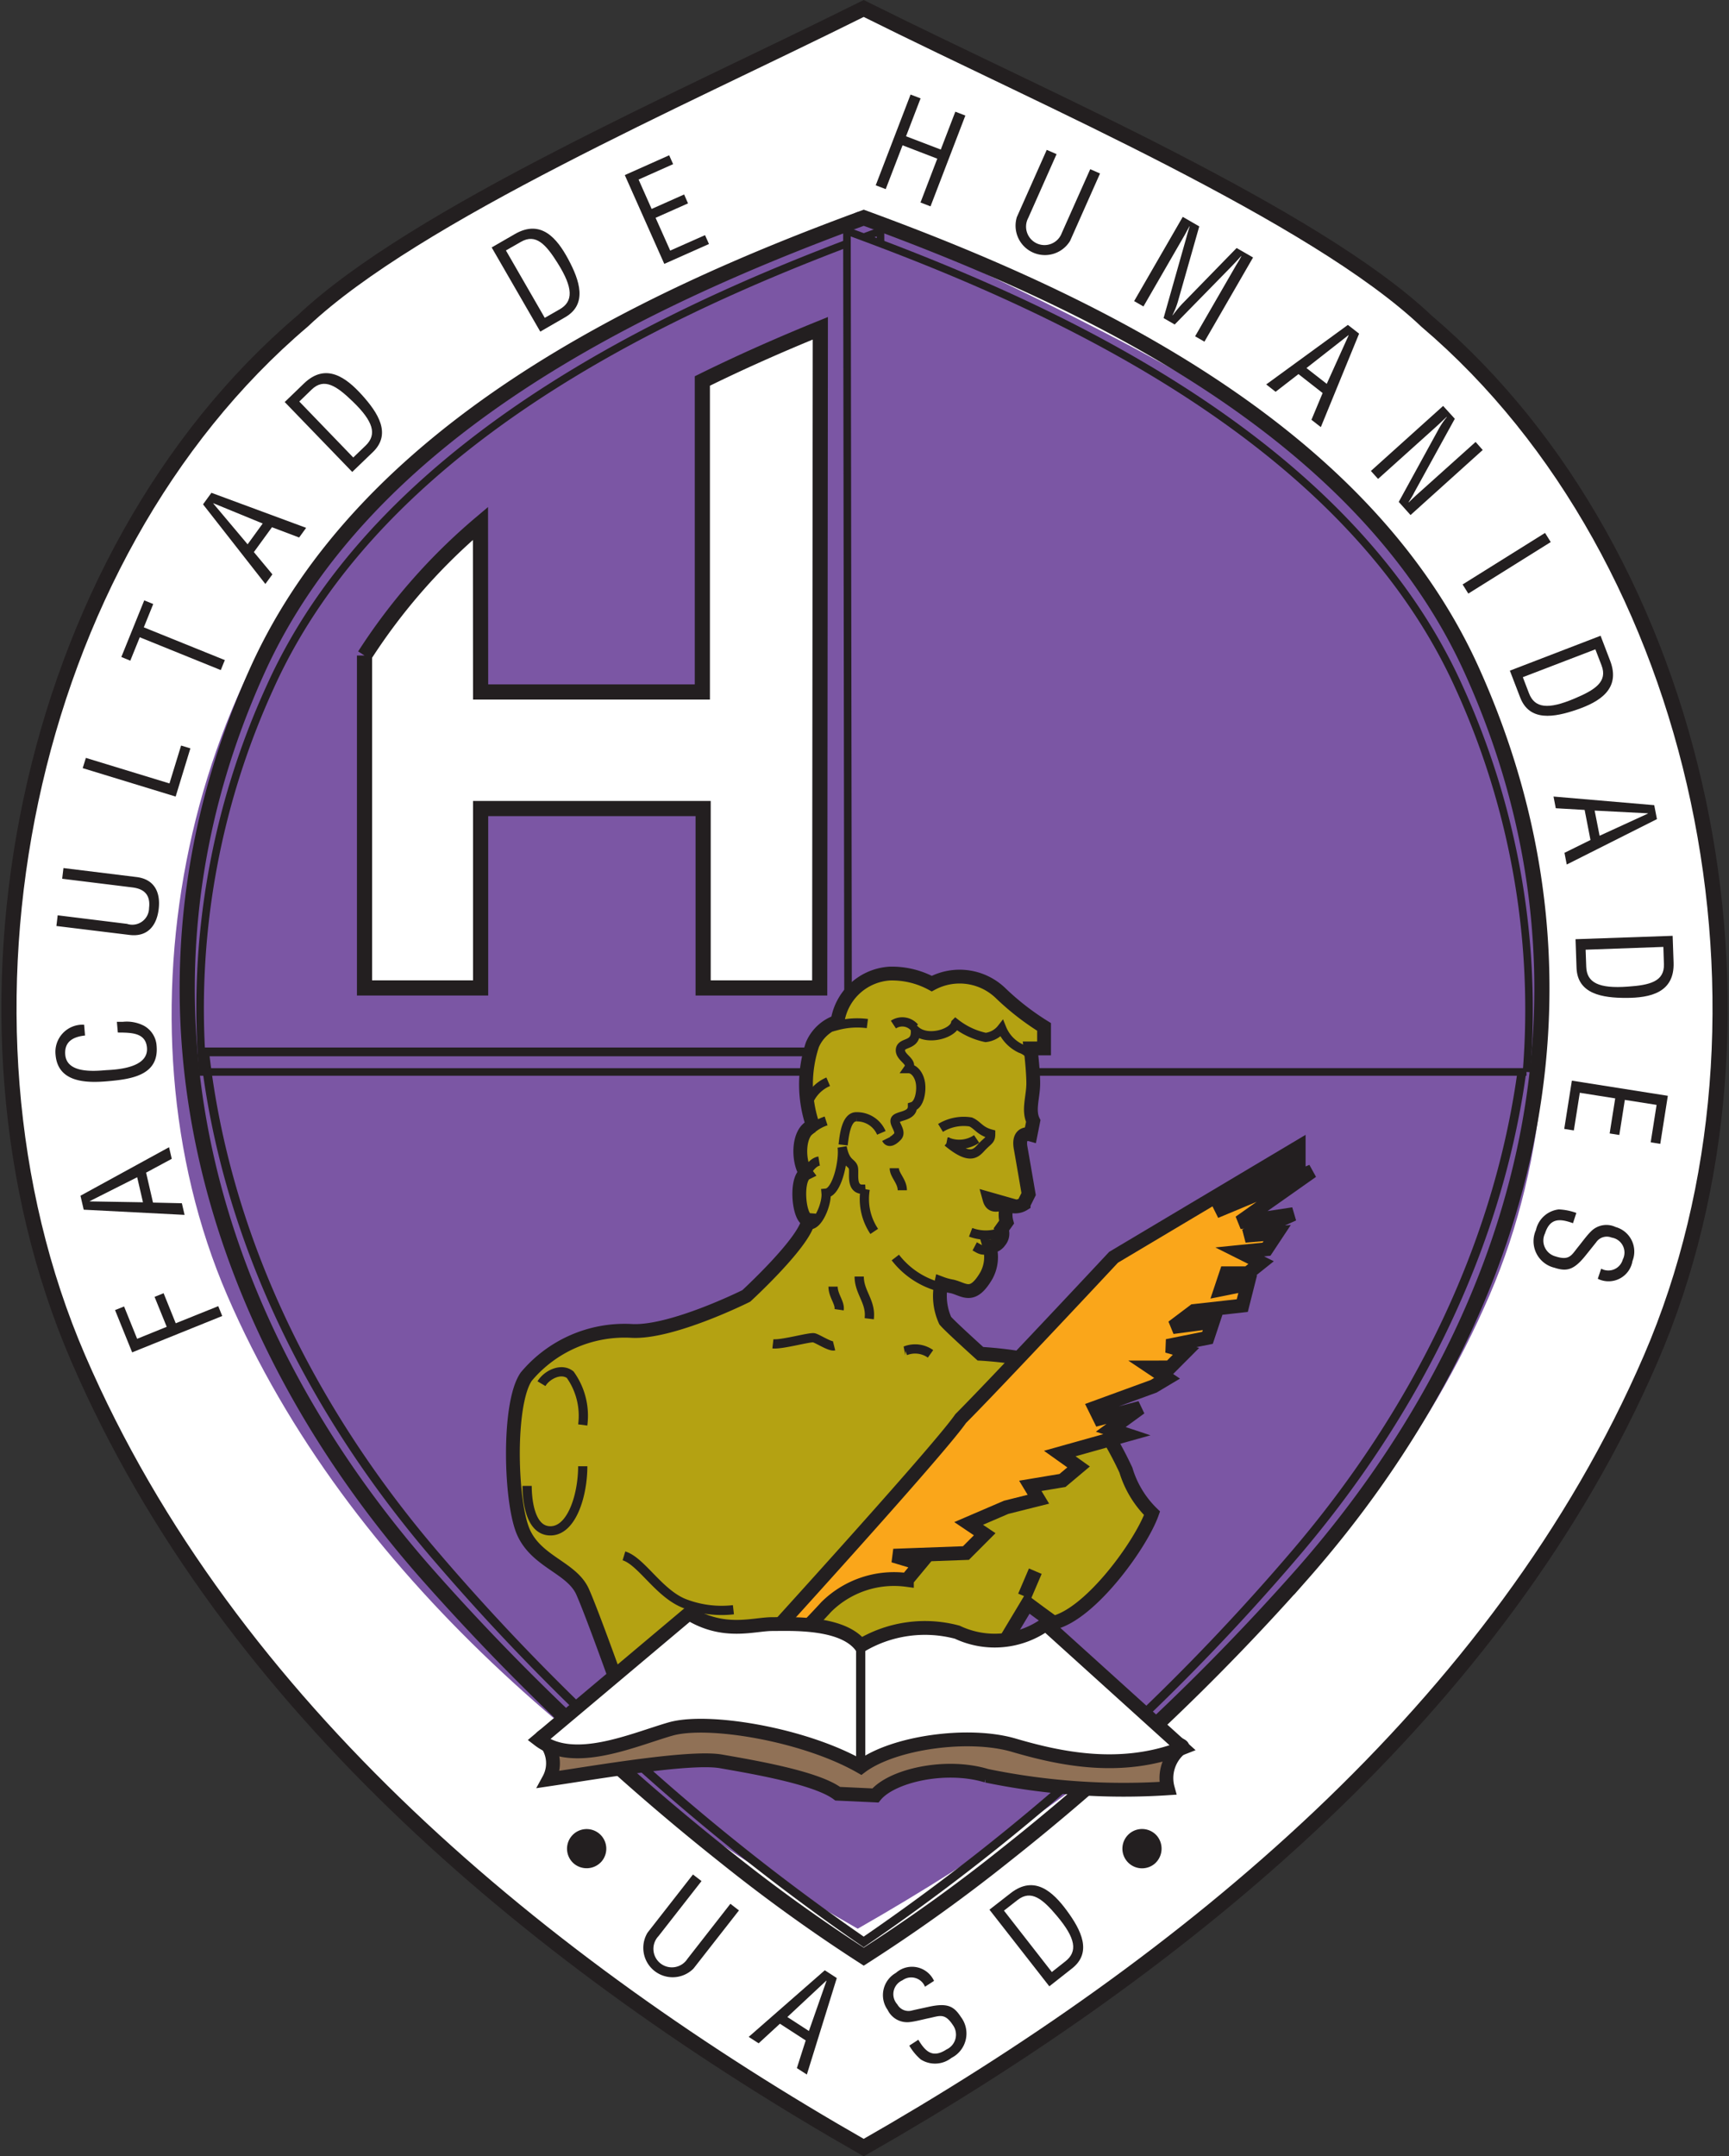 <svg xmlns="http://www.w3.org/2000/svg" xmlns:xlink="http://www.w3.org/1999/xlink" width="80.866" height="100.803" viewBox="0 0 80.866 100.803">
  <rect x="0" y="0" width="80.866" height="100.803" fill="#333333" stroke="none"/>
  <defs>
    <radialGradient id="radial-gradient" cx="2.944" cy="36.673" r="0.484" gradientTransform="translate(-0.707 -5.301) scale(1.25 1.151)" gradientUnits="objectBoundingBox">
      <stop offset="0" stop-color="#7b56a4"/>
      <stop offset="0.143" stop-color="#7e5aa6"/>
      <stop offset="0.297" stop-color="#8867ad"/>
      <stop offset="0.458" stop-color="#997db9"/>
      <stop offset="0.622" stop-color="#b19bc9"/>
      <stop offset="0.79" stop-color="#cfc2de"/>
      <stop offset="0.958" stop-color="#f4f1f7"/>
      <stop offset="1" stop-color="#fff"/>
    </radialGradient>
    <radialGradient id="radial-gradient-2" cx="4.365" cy="26.915" r="0.453" gradientTransform="translate(-1.045 0) scale(1.249 1)" gradientUnits="objectBoundingBox">
      <stop offset="0" stop-color="#fff"/>
      <stop offset="1" stop-color="#7b56a4"/>
    </radialGradient>
  </defs>
  <g id="Group_333" data-name="Group 333" transform="translate(-35.125 -373.939)">
    <path id="Path_2932" data-name="Path 2932" d="M39.468,437.381c6.8,15.74,20.927,27.714,36.2,36.448,15.275-8.734,29.48-20.708,36.28-36.448,6.808-15.765,2.435-36.976-10.345-47.832-2.575-2.432-7-5.016-11.847-7.51-4.79-2.47-9.96-4.839-14.089-6.886-4.124,2.047-9.276,4.416-14.05,6.884-4.824,2.494-9.234,5.08-11.805,7.512C37.033,400.406,32.659,421.616,39.468,437.381Z" transform="translate(-0.15 -0.167)" fill="none" stroke="#231f20" stroke-miterlimit="3.864" stroke-width="0.41"/>
    <path id="Path_2933" data-name="Path 2933" d="M61.2,381.355c-4.815,2.489-9.282,5.1-11.919,7.588-12.994,11.034-17.4,32.518-10.5,48.5,7.07,16.365,21.792,28.364,36.737,36.889,14.935-8.52,29.748-20.522,36.815-36.889,6.9-15.976,2.494-37.454-10.488-48.494-2.639-2.5-7.13-5.105-11.973-7.6-4.794-2.473-9.527-4.62-14.354-7.02-4.809,2.39-9.541,4.546-14.316,7.02" transform="translate(0 0)" fill="none"/>
    <path id="Path_2934" data-name="Path 2934" d="M38.784,437.443c-6.9-15.982-2.493-37.467,10.5-48.5,2.638-2.49,7.1-5.1,11.92-7.588,4.777-2.471,9.506-4.629,14.317-7.019,4.827,2.4,9.558,4.548,14.356,7.019,4.841,2.5,9.332,5.1,11.97,7.6,12.983,11.04,17.387,32.516,10.488,48.492-7.07,16.368-21.878,28.373-36.814,36.891C60.574,465.81,45.853,453.811,38.784,437.443Z" transform="translate(0 0)" fill="url(#radial-gradient)"/>
    <path id="Path_2935" data-name="Path 2935" d="M47.706,436.938c-5.54-12.829-2-30.072,8.425-38.933,2.12-2,5.7-4.091,9.568-6.09,3.836-1.983,7.632-3.713,11.494-5.633,3.874,1.927,7.671,3.65,11.52,5.633,3.887,2,7.492,4.1,9.609,6.1,10.422,8.861,13.957,26.1,8.419,38.922-5.676,13.137-17.56,22.774-29.548,29.608C65.2,459.706,53.38,450.072,47.706,436.938Z" transform="translate(-1.953 -2.44)" fill="url(#radial-gradient-2)"/>
    <path id="Path_2936" data-name="Path 2936" d="M38.784,437.443c-6.9-15.982-2.493-37.467,10.5-48.5,2.638-2.49,7.1-5.1,11.92-7.588,4.777-2.471,9.506-4.629,14.317-7.019,4.827,2.4,9.558,4.548,14.356,7.019,4.841,2.5,9.332,5.1,11.97,7.6,12.983,11.04,17.387,32.516,10.488,48.492-7.07,16.368-21.878,28.373-36.814,36.891C60.574,465.81,45.853,453.811,38.784,437.443Z" transform="translate(0 0)" fill="none" stroke="#231f20" stroke-miterlimit="3.864" stroke-width="0.709"/>
    <path id="Path_2937" data-name="Path 2937" d="M49.3,407.795c5.059-11.193,17.815-17.3,28.364-21.165,10.551,3.862,23.38,9.965,28.44,21.165,6.936,15.346,2.19,30.763-7.958,42.268a107.683,107.683,0,0,1-13.957,13.187,77.08,77.08,0,0,1-6.526,4.672,77.44,77.44,0,0,1-6.485-4.672,108.952,108.952,0,0,1-13.919-13.187C47.106,438.558,42.362,423.141,49.3,407.795Z" transform="translate(-2.14 -2.511)" fill="none" stroke="#231f20" stroke-miterlimit="3.864" stroke-width="0.709"/>
    <path id="Path_2938" data-name="Path 2938" d="M47.049,438.092c.968,8.674,4.991,16.809,10.856,23.623A104.38,104.38,0,0,0,77.87,479.7a103.2,103.2,0,0,0,20.044-17.986c5.863-6.814,9.885-14.95,10.855-23.623Z" transform="translate(-2.35 -14.977)" fill="none" stroke="#231f20" stroke-miterlimit="3.864" stroke-width="0.41"/>
    <path id="Path_2939" data-name="Path 2939" d="M46.607,451.935l-1.989.8-.567-1.405-.423.17.568,1.4-1.383.561-.611-1.512-.422.169.8,1.977,4.213-1.7Z" transform="translate(-1.274 -16.934)" fill="#231f20"/>
    <path id="Path_2940" data-name="Path 2940" d="M42.4,443.99l.271,1.171-2.492-.042,0-.01Zm2.217,1.76-.127-.544-1.35-.031-.323-1.4,1.2-.646-.126-.543-4.143,2.268.151.653Z" transform="translate(-0.859 -15.016)" fill="#231f20"/>
    <path id="Path_2941" data-name="Path 2941" d="M39.617,435.2a1.271,1.271,0,0,0-1.335,1.408c.111,1.285,1.405,1.324,2.425,1.235,1.081-.095,2.423-.26,2.3-1.655a1.149,1.149,0,0,0-.594-.941,1.758,1.758,0,0,0-.984-.183c-.092,0-.188,0-.28,0l.045.5c.105.006.206,0,.31.006.5.018,1,.1,1.052.7.081.915-1.291,1.026-1.908,1.054-.6.052-1.837.149-1.913-.719-.053-.628.389-.844.925-.9Z" transform="translate(-0.558 -13.356)" fill="#231f20"/>
    <path id="Path_2942" data-name="Path 2942" d="M41.754,428.981c.805.1,1.264-.389,1.362-1.206s-.224-1.4-1.03-1.5l-3.423-.421-.06.5,3.242.4c.356.04.92.17.821.97a.784.784,0,0,1-1.031.739l-3.242-.4-.06.5Z" transform="translate(-0.57 -11.334)" fill="#231f20"/>
    <path id="Path_2943" data-name="Path 2943" d="M44.915,418.637l-.434-.133-.544,1.772-3.91-1.194-.148.479,4.347,1.329Z" transform="translate(-0.886 -9.712)" fill="#231f20"/>
    <path id="Path_2944" data-name="Path 2944" d="M42.568,412.63l.443-1.094L46.8,413.07l.189-.467L43.2,411.072l.441-1.09-.421-.171-1.071,2.647Z" transform="translate(-1.349 -7.805)" fill="#231f20"/>
    <path id="Path_2945" data-name="Path 2945" d="M49.742,404.806l-.706.972-1.605-1.907.006-.011Zm.124,2.826.329-.449-.866-1.041.846-1.162,1.271.48.327-.452-4.43-1.638-.392.54Z" transform="translate(-2.33 -6.393)" fill="#231f20"/>
    <path id="Path_2946" data-name="Path 2946" d="M52.77,397.524l.579-.56c.585-.564,1.168-.169,1.915.553.979.941,1.142,1.549.613,2.063l-.583.56Zm3.442,2.363c.885-.854.233-1.843-.51-2.667s-1.691-1.526-2.714-.54l-.9.868,3.158,3.268Z" transform="translate(-3.647 -4.814)" fill="#231f20"/>
    <path id="Path_2947" data-name="Path 2947" d="M65.168,388.289l.7-.4c.7-.406,1.175.121,1.724,1,.721,1.151.735,1.781.093,2.151l-.7.4Zm2.769,3.124c1.065-.614.672-1.732.148-2.71s-1.272-1.888-2.5-1.179l-1.083.625,2.273,3.935Z" transform="translate(-6.381 -2.642)" fill="#231f20"/>
    <path id="Path_2948" data-name="Path 2948" d="M76.422,387.108l-.185-.414-1.628.722-.684-1.532,1.517-.675-.182-.416-1.52.676-.61-1.374,1.615-.72-.184-.415-2.076.926,1.847,4.151Z" transform="translate(-8.138 -1.762)" fill="#231f20"/>
    <path id="Path_2949" data-name="Path 2949" d="M88.007,383.814l.788-2.049,1.624.625-.785,2.049.469.18,1.629-4.245-.469-.18-.68,1.77-1.625-.621.68-1.772-.468-.179-1.63,4.243Z" transform="translate(-11.457 -1.033)" fill="#231f20"/>
    <path id="Path_2950" data-name="Path 2950" d="M95.966,385.784a1.374,1.374,0,0,0,2.491,1.11l1.4-3.15-.459-.2-1.329,2.981a.862.862,0,1,1-1.571-.7l1.326-2.985-.459-.2Z" transform="translate(-13.283 -1.695)" fill="#231f20"/>
    <path id="Path_2951" data-name="Path 2951" d="M105.311,390.647a6.031,6.031,0,0,0-.438.53l-.011-.007a3.756,3.756,0,0,0,.251-.631l1-3.516-.772-.446-2.274,3.938.436.25,1.867-3.233c.1-.166.187-.345.285-.514l.009.006c-.078.241-.12.393-.162.549l-1.058,3.736.52.3,2.679-2.736c.125-.132.246-.259.426-.461l.011.006c-.085.173-.191.329-.289.5l-1.872,3.243.436.251,2.274-3.936-.769-.442Z" transform="translate(-14.898 -2.5)" fill="#231f20"/>
    <path id="Path_2952" data-name="Path 2952" d="M113.8,395.681l-.948-.739,1.962-1.536.01.007Zm-2.83.027.438.344,1.07-.827,1.13.885-.523,1.251.439.342,1.79-4.369-.525-.409Z" transform="translate(-16.623 -3.797)" fill="#231f20"/>
    <path id="Path_2953" data-name="Path 2953" d="M119.7,402.323c-.126.115-.253.236-.37.352l-.008-.01c.118-.186.2-.316.263-.449l1.9-3.451-.547-.6-3.378,3.04.336.372,2.694-2.421c.173-.156.344-.32.511-.478l.008.01a3.6,3.6,0,0,0-.394.586l-1.852,3.378.551.614,3.376-3.042-.333-.375Z" transform="translate(-18.318 -5.249)" fill="#231f20"/>
    <rect id="Rectangle_116" data-name="Rectangle 116" width="4.546" height="0.503" transform="translate(103.532 401.262) rotate(-31.998)" fill="#231f20"/>
    <path id="Path_2954" data-name="Path 2954" d="M129.726,412.57l.289.751c.293.759-.3,1.144-1.257,1.546-1.25.533-1.872.449-2.137-.244l-.288-.751Zm-3.518,2.247c.439,1.147,1.6.934,2.652.573s2.066-.964,1.556-2.289l-.446-1.166-4.243,1.632Z" transform="translate(-19.985 -8.275)" fill="#231f20"/>
    <path id="Path_2955" data-name="Path 2955" d="M130.448,423.4l-.232-1.177,2.49.128,0,.013Zm-2.155-1.833.105.547,1.35.078.273,1.406-1.216.6.106.547,4.219-2.123-.127-.652Z" transform="translate(-20.509 -10.39)" fill="#231f20"/>
    <path id="Path_2956" data-name="Path 2956" d="M133.694,430.431l.026.805c.029.811-.659.983-1.693,1.052-1.353.1-1.915-.187-1.94-.926l-.029-.8Zm-4.061.977c.043,1.229,1.214,1.408,2.323,1.407s2.265-.237,2.216-1.654l-.044-1.248-4.542.158Z" transform="translate(-20.773 -12.225)" fill="#231f20"/>
    <path id="Path_2957" data-name="Path 2957" d="M128.923,440.849l.449.071.279-1.761,1.656.262-.26,1.64.452.072.258-1.641,1.485.234-.275,1.75.447.072.354-2.247-4.488-.709Z" transform="translate(-20.638 -14.134)" fill="#231f20"/>
    <path id="Path_2958" data-name="Path 2958" d="M130.127,449.557a1.134,1.134,0,0,0,1.623-.832,1.191,1.191,0,0,0-.79-1.588,1.011,1.011,0,0,0-1.146.2c-.2.192-.442.531-.61.735-.311.385-.4.649-1.059.437a.764.764,0,0,1-.487-1.07c.233-.719.676-.71,1.309-.48l.157-.48a2.741,2.741,0,0,0-.822-.165,1.238,1.238,0,0,0-1.067.963,1.274,1.274,0,0,0,.859,1.762c.57.184.908.13,1.478-.59.162-.2.321-.4.481-.6a.6.6,0,0,1,.721-.218.708.708,0,0,1,.522,1.025.7.7,0,0,1-1.011.428Z" transform="translate(-20.273 -15.836)" fill="#231f20"/>
    <g id="Group_332" data-name="Group 332" transform="translate(61.651 459.432)">
      <path id="Path_2959" data-name="Path 2959" d="M70.948,485.258a.918.918,0,1,0-1.3.1.93.93,0,0,0,1.3-.1" transform="translate(-69.336 -483.731)" fill="#231f20"/>
      <path id="Path_2960" data-name="Path 2960" d="M73.989,489.136a1.373,1.373,0,0,0,2.149,1.679l2.125-2.717-.4-.31-2.009,2.573A.864.864,0,1,1,74.5,489.3l2.012-2.574-.4-.308Z" transform="translate(-70.228 -484.28)" fill="#231f20"/>
      <path id="Path_2961" data-name="Path 2961" d="M82.822,494.886l-1.008-.654,1.822-1.7.009.006Zm-2.816.275.465.3.995-.915,1.206.781-.413,1.294.467.3,1.4-4.51-.561-.364Z" transform="translate(-71.515 -485.431)" fill="#231f20"/>
      <path id="Path_2962" data-name="Path 2962" d="M90.285,492.5a1.133,1.133,0,0,0-1.782-.374,1.192,1.192,0,0,0-.386,1.732,1.011,1.011,0,0,0,1.013.569c.273-.025.676-.136.938-.189.481-.1.719-.249,1.1.329a.763.763,0,0,1-.3,1.139c-.634.412-.972.125-1.317-.454l-.423.274a2.539,2.539,0,0,0,.534.645A1.24,1.24,0,0,0,91.1,496.1a1.277,1.277,0,0,0,.443-1.911c-.329-.505-.625-.673-1.522-.474-.255.057-.5.107-.754.166a.6.6,0,0,1-.7-.284.706.706,0,0,1,.24-1.124.694.694,0,0,1,1.055.3Z" transform="translate(-73.126 -485.388)" fill="#231f20"/>
      <path id="Path_2963" data-name="Path 2963" d="M94.835,488.233l.634-.495c.64-.5,1.182-.045,1.846.748.875,1.041.975,1.66.392,2.118l-.633.5Zm3.177,2.708c.97-.755.425-1.806-.231-2.7s-1.523-1.693-2.639-.82l-.986.768,2.8,3.583Z" transform="translate(-74.405 -484.406)" fill="#231f20"/>
      <path id="Path_2964" data-name="Path 2964" d="M103.575,484.052a.919.919,0,1,0-.087,1.305.934.934,0,0,0,.087-1.305" transform="translate(-75.999 -483.731)" fill="#231f20"/>
    </g>
    <path id="Path_2965" data-name="Path 2965" d="M78.6,387.408c-8.42,3.088-23.077,9.219-28.535,21.294A36.114,36.114,0,0,0,46.9,426.723H78.651Z" transform="translate(-2.294 -2.67)" fill="none" stroke="#231f20" stroke-miterlimit="3.864" stroke-width="0.354"/>
    <path id="Path_2966" data-name="Path 2966" d="M86.819,426.721h31.728a36.308,36.308,0,0,0-3.171-18.019c-5.461-12.072-20.193-18.207-28.613-21.294Z" transform="translate(-12.026 -2.67)" fill="#7b56a4"/>
    <path id="Path_2967" data-name="Path 2967" d="M86.819,426.721h31.728a36.308,36.308,0,0,0-3.171-18.019c-5.461-12.072-20.193-18.207-28.613-21.294Z" transform="translate(-12.026 -2.67)" fill="none" stroke="#231f20" stroke-miterlimit="3.864" stroke-width="0.354"/>
    <path id="Path_2968" data-name="Path 2968" d="M62.43,410.657H72.8V396.118c1.881-.927,3.746-1.745,5.518-2.464l-.029,30.838H72.837v-8.386H62.43v8.386H57v-15.54a27.7,27.7,0,0,1,5.423-6.178Z" transform="translate(-4.826 -4.368)" fill="#fff"/>
    <path id="Path_2969" data-name="Path 2969" d="M62.43,410.657H72.8V396.118c1.881-.927,3.746-1.745,5.518-2.464l-.029,30.838H72.837v-8.386H62.43v8.386H57v-15.54a27.7,27.7,0,0,1,5.423-6.178Z" transform="translate(-4.826 -4.368)" fill="none" stroke="#231f20" stroke-miterlimit="3.864" stroke-width="0.709"/>
    <path id="Path_2970" data-name="Path 2970" d="M89.222,443.486a1.339,1.339,0,0,0-.046.841l-.235.329a.538.538,0,0,1-.093.565.524.524,0,0,1-.469.232,1.807,1.807,0,0,1-.142,1.362c-.656,1.128-1.03.656-1.6.518a2.768,2.768,0,0,1-.516-.139,2.783,2.783,0,0,0,.187,1.736c.236.28,1.645,1.549,1.645,1.549s2.723.139,3.569.75a16.85,16.85,0,0,1,3.237,4.693,4.7,4.7,0,0,0,1.221,2.014c-.518,1.455-2.862,4.693-4.6,5.117-.469-.329-1.221-.893-1.221-.893l-1.69,2.815L71.23,466.634s-1.381-3.9-1.882-5.027-2.129-1.384-2.758-2.768-.751-6.034.123-7.291a6,6,0,0,1,4.895-2.138c1.879.124,5.394-1.634,5.394-1.634s2.775-2.545,2.9-3.55c-.454-.036-.612-1.934-.108-2.186-.374-.5-.424-1.966.329-2.216a5.9,5.9,0,0,1-.029-3.791,1.94,1.94,0,0,1,1.175-1.08,2.637,2.637,0,0,1,2.433-2.247,3.916,3.916,0,0,1,1.976.469,2.761,2.761,0,0,1,3.228.454A12.18,12.18,0,0,0,90.93,435.2v1.005H90.3s.125,1.007.125,1.634-.249,1.256,0,1.76l-.125.629s-.608-.174-.466.625.374,2.161.374,2.161l-.233.467a.749.749,0,0,1-.707.045c-.327-.187-.747.236-.889-.28Z" transform="translate(-6.974 -13.253)" fill="#b4a212"/>
    <path id="Path_2971" data-name="Path 2971" d="M89.222,443.486a1.339,1.339,0,0,0-.046.841l-.235.329a.538.538,0,0,1-.093.565.524.524,0,0,1-.469.232,1.807,1.807,0,0,1-.142,1.362c-.656,1.128-1.03.656-1.6.518a2.768,2.768,0,0,1-.516-.139,2.783,2.783,0,0,0,.187,1.736c.236.28,1.645,1.549,1.645,1.549s2.723.139,3.569.75a16.85,16.85,0,0,1,3.237,4.693,4.7,4.7,0,0,0,1.221,2.014c-.518,1.455-2.862,4.693-4.6,5.117-.469-.329-1.221-.893-1.221-.893l-1.69,2.815L71.23,466.634s-1.381-3.9-1.882-5.027-2.129-1.384-2.758-2.768-.751-6.034.123-7.291a6,6,0,0,1,4.895-2.138c1.879.124,5.394-1.634,5.394-1.634s2.775-2.545,2.9-3.55c-.454-.036-.612-1.934-.108-2.186-.374-.5-.424-1.966.329-2.216a5.9,5.9,0,0,1-.029-3.791,1.94,1.94,0,0,1,1.175-1.08,2.637,2.637,0,0,1,2.433-2.247,3.916,3.916,0,0,1,1.976.469,2.761,2.761,0,0,1,3.228.454A12.18,12.18,0,0,0,90.93,435.2v1.005H90.3s.125,1.007.125,1.634-.249,1.256,0,1.76l-.125.629s-.608-.174-.466.625.374,2.161.374,2.161l-.233.467a.749.749,0,0,1-.707.045c-.327-.187-.747.236-.889-.28Z" transform="translate(-6.974 -13.253)" fill="none" stroke="#231f20" stroke-miterlimit="3.864" stroke-width="0.646"/>
    <path id="Path_2972" data-name="Path 2972" d="M92.6,464.044l-2.1.249m5.035-1.929-4.448.84m5.874-2.519c-.587,0-2.349.168-2.349.168" transform="translate(-12.137 -19.003)" fill="none" stroke="#231f20" stroke-miterlimit="3.864" stroke-width="0.646"/>
    <path id="Path_2973" data-name="Path 2973" d="M67.833,477.366a1.573,1.573,0,0,1,.337,1.929c2.266-.336,6.629-1.091,8.055-.839s4.446.753,5.452,1.511l1.764.082c.754-.922,3.271-1.507,5.2-.922a31.739,31.739,0,0,0,8.475.587,1.8,1.8,0,0,1,.672-1.93c.364-.259-9.459-2.732-18.36-2.8-5.459-.043-11.816,2.16-11.595,2.383" transform="translate(-7.373 -22.173)" fill="#907156"/>
    <path id="Path_2974" data-name="Path 2974" d="M67.833,477.366a1.573,1.573,0,0,1,.337,1.929c2.266-.336,6.629-1.091,8.055-.839s4.446.753,5.452,1.511l1.764.082c.754-.922,3.271-1.507,5.2-.922a31.739,31.739,0,0,0,8.475.587,1.8,1.8,0,0,1,.672-1.93c.364-.259-9.459-2.732-18.36-2.8C73.969,474.94,67.611,477.142,67.833,477.366Z" transform="translate(-7.373 -22.173)" fill="none" stroke="#231f20" stroke-miterlimit="3.864" stroke-width="0.646"/>
    <line id="Line_81" data-name="Line 81" y1="1.176" x2="0.503" transform="translate(83.043 447.391)" fill="none" stroke="#231f20" stroke-miterlimit="3.864" stroke-width="0.646"/>
    <path id="Path_2975" data-name="Path 2975" d="M67.348,456.746c.251-.419.921-.753,1.344-.419a3.3,3.3,0,0,1,.586,2.349m0,1.931c0,1.342-.507,3.019-1.512,3.019s-1.09-1.6-1.09-2.1m4.529,3.27c.838.254,1.681,1.847,2.937,2.266a4.829,4.829,0,0,0,2.183.252" transform="translate(-6.898 -18.121)" fill="none" stroke="#231f20" stroke-miterlimit="3.864" stroke-width="0.432"/>
    <path id="Path_2976" data-name="Path 2976" d="M89.317,440.206a2.082,2.082,0,0,1,1.408-.279c.329.142.421.422.937.562,0,.283-.09.279-.374.564s-.516.75-1.642-.187a1.445,1.445,0,0,0,1.359-.143m-7.883,3.987c.42.187.89-.939.842-1.453.516-.048.844-1.548.751-2.158.14.752.421.7.515.939s-.185,1.128.564,1.032a2.71,2.71,0,0,0,.422,1.974M81.477,450.3c.422.048,1.736-.33,1.923-.281s.751.423.939.376m3.332.232a1.243,1.243,0,0,1,1.178.142m.374-3.143a3.863,3.863,0,0,1-2.02-1.361m-1.69.89c0,.75.566,1.175.469,1.972m-1.691-1.5c0,.422.331.75.284,1.079m2.58-6.616c0,.326.374.61.374,1.031M84.762,441c.047-.419.141-1.313.612-1.313a1.24,1.24,0,0,1,1.175.751m.233.281c.094.189.281.143.516-.1s-.189-.606-.094-.8.8-.139.8-.608c.326-.1.427-.7.377-1.077s-.28-.7-.563-.7c.232-.331-.424-.517-.376-.894s.749-.141.7-.891c.563.516,1.782.142,1.878-.327a3.448,3.448,0,0,0,1.406.656,1.113,1.113,0,0,0,.754-.422,1.758,1.758,0,0,0,.89.939.989.989,0,0,1,.376.233M88.1,435.513a.752.752,0,0,0-.987-.138m-4.082,3.988a1.733,1.733,0,0,1,1.033-1.315m.422-2.629a3.657,3.657,0,0,1,1.409-.091m-2.957,7.084c.235-.326.423-.61.7-.656m-.284-1.551a2,2,0,0,1,.611-.326m8.027,5.255a1.991,1.991,0,0,1-1.267-.049m.8.8c-.28.093-.425-.044-.61-.141" transform="translate(-10.203 -13.538)" fill="none" stroke="#231f20" stroke-miterlimit="3.864" stroke-width="0.432"/>
    <path id="Path_2977" data-name="Path 2977" d="M79.331,467.726S88.865,457.3,90,455.656c1.632-1.634,7.151-7.541,7.151-7.541l8.658-5.156v.753l-3.889,2.263,4.514-1.883-3.387,2.387,2.509-.38-2.258,1.011,1.506-.128-.5.755-1.254.127,1,.5-.625.5h-1.006l-.253.756,1.259-.252-.254,1.006-2.258.252-1,.754,1.881-.248-.249.75-1.883.379.877.251-.752.754H98.9l.754.505-.628.375-2.758,1.007.247.5,1.885-.5L97.02,456.16l.754.251-3.14.879.881.627-.752.632-1.506.251.378.626-1.508.378-1.754.754.751.505-.878.879-3.387.124,1.253.377-.627.755a4.5,4.5,0,0,0-3.765,1.257c-1.5,1.634-2.757,2.767-2.757,2.767a6.1,6.1,0,0,0-1.632.5" transform="translate(-9.944 -15.399)" fill="#faa61a"/>
    <path id="Path_2978" data-name="Path 2978" d="M79.331,467.726S88.865,457.3,90,455.656c1.632-1.634,7.151-7.541,7.151-7.541l8.658-5.156v.753l-3.889,2.263,4.514-1.883-3.387,2.387,2.509-.38-2.258,1.011,1.506-.128-.5.755-1.254.127,1,.5-.625.5h-1.006l-.253.756,1.259-.252-.254,1.006-2.258.252-1,.754,1.881-.248-.249.75-1.883.379.877.251-.752.754H98.9l.754.505-.628.375-2.758,1.007.247.5,1.885-.5L97.02,456.16l.754.251-3.14.879.881.627-.752.632-1.506.251.378.626-1.508.378-1.754.754.751.505-.878.879-3.387.124,1.253.377-.627.755a4.5,4.5,0,0,0-3.765,1.257c-1.5,1.634-2.757,2.767-2.757,2.767A6.1,6.1,0,0,0,79.331,467.726Z" transform="translate(-9.944 -15.399)" fill="none" stroke="#231f20" stroke-miterlimit="3.864" stroke-width="0.646"/>
    <path id="Path_2979" data-name="Path 2979" d="M67.664,476.515l7.026-5.908c1.628,1.007,3.013.5,3.89.5s3.262-.12,4.139,1.009a5.85,5.85,0,0,1,4.514-.63,4.092,4.092,0,0,0,4.144-.379l6.4,5.785c-2.887,1.135-5.774.5-7.9-.123s-5.645-.126-7.151,1.006c-2.636-1.512-7.157-2.266-8.909-1.761s-4.514,1.758-6.146.5" transform="translate(-7.337 -21.243)" fill="#fff"/>
    <path id="Path_2980" data-name="Path 2980" d="M67.664,476.515l7.026-5.908c1.628,1.007,3.013.5,3.89.5s3.262-.12,4.139,1.009a5.85,5.85,0,0,1,4.514-.63,4.092,4.092,0,0,0,4.144-.379l6.4,5.785c-2.887,1.135-5.774.5-7.9-.123s-5.645-.126-7.151,1.006c-2.636-1.512-7.157-2.266-8.909-1.761S69.3,477.772,67.664,476.515Z" transform="translate(-7.337 -21.243)" fill="none" stroke="#231f20" stroke-miterlimit="3.864" stroke-width="0.646"/>
    <line id="Line_82" data-name="Line 82" y2="5.756" transform="translate(75.38 450.744)" fill="none" stroke="#231f20" stroke-miterlimit="3.864" stroke-width="0.432"/>
  </g>
</svg>
